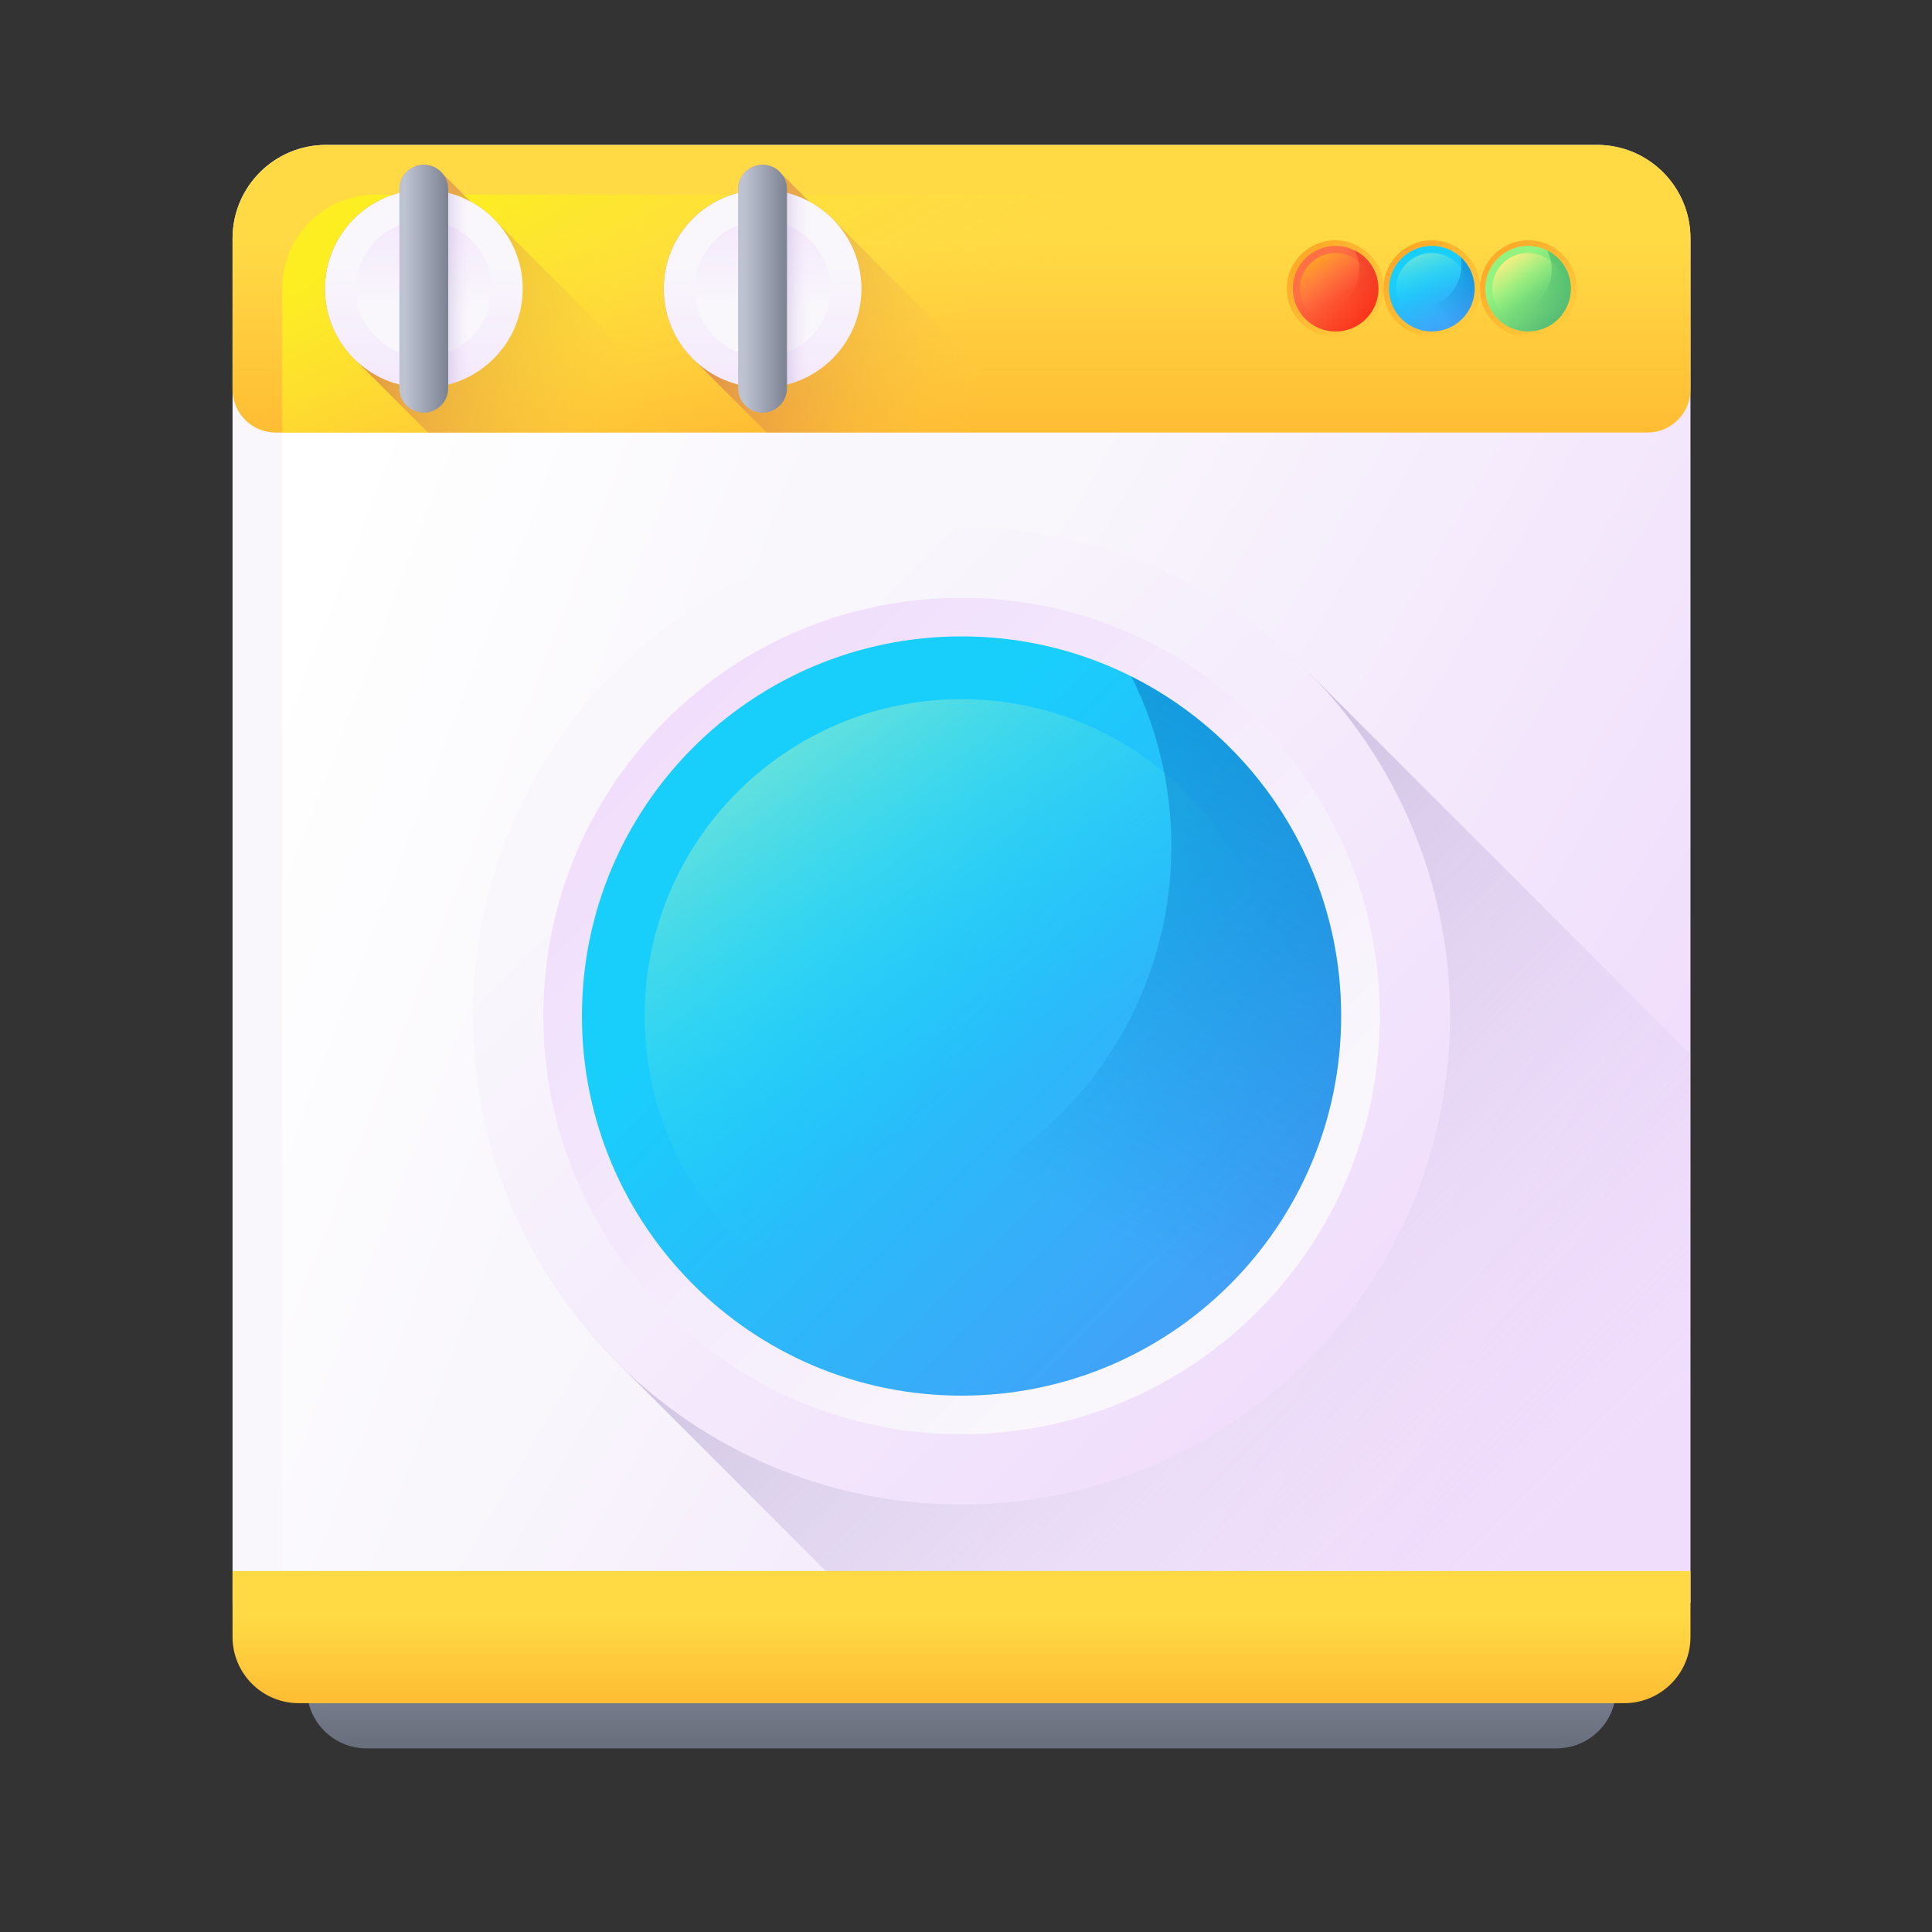 <svg width="60" height="60" viewBox="0 0 60 60" fill="none" xmlns="http://www.w3.org/2000/svg">
<rect x="0" y="0" width="60" height="60" fill="#333333" stroke="none"/>
<path d="M48.341 54.297H11.38C10.36 54.297 9.532 53.469 9.532 52.449V50.61H50.189V52.449C50.189 53.469 49.361 54.297 48.341 54.297Z" fill="url(#paint0_linear_4077_32070)"/>
<path d="M52.499 49.778H7.222V7.404C7.222 5.8 8.522 4.5 10.125 4.5H49.596C51.199 4.5 52.499 5.8 52.499 7.404V49.778H52.499Z" fill="url(#paint1_linear_4077_32070)"/>
<path d="M11.67 6.043C10.067 6.043 8.767 7.343 8.767 8.947V49.776H52.5V7.402C52.5 7.001 52.418 6.619 52.271 6.272C51.924 6.125 51.542 6.043 51.141 6.043H11.67Z" fill="url(#paint2_linear_4077_32070)"/>
<path d="M52.499 49.777V32.74L40.75 20.99C37.992 18.148 34.37 17.423 30.097 17.423C21.732 17.423 15.415 23.59 15.415 31.956C15.415 36.228 16.456 39.684 19.298 42.441L26.634 49.777H52.499Z" fill="url(#paint3_linear_4077_32070)"/>
<path d="M29.861 46.723C38.24 46.723 45.032 39.931 45.032 31.552C45.032 23.173 38.24 16.381 29.861 16.381C21.482 16.381 14.69 23.173 14.69 31.552C14.69 39.931 21.482 46.723 29.861 46.723Z" fill="url(#paint4_linear_4077_32070)"/>
<path d="M29.862 44.541C37.035 44.541 42.85 38.726 42.85 31.553C42.85 24.38 37.035 18.565 29.862 18.565C22.689 18.565 16.874 24.38 16.874 31.553C16.874 38.726 22.689 44.541 29.862 44.541Z" fill="url(#paint5_linear_4077_32070)"/>
<path d="M29.861 43.343C36.372 43.343 41.65 38.065 41.65 31.553C41.65 25.042 36.372 19.764 29.861 19.764C23.35 19.764 18.072 25.042 18.072 31.553C18.072 38.065 23.35 43.343 29.861 43.343Z" fill="url(#paint6_linear_4077_32070)"/>
<path d="M29.861 41.392C35.295 41.392 39.701 36.987 39.701 31.553C39.701 26.119 35.295 21.713 29.861 21.713C24.427 21.713 20.022 26.119 20.022 31.553C20.022 36.987 24.427 41.392 29.861 41.392Z" fill="url(#paint7_linear_4077_32070)"/>
<path d="M35.135 21.007C35.93 22.594 36.378 24.385 36.378 26.281C36.378 32.792 31.1 38.07 24.589 38.07C22.693 38.07 20.902 37.622 19.315 36.827C21.251 40.69 25.246 43.343 29.861 43.343C36.372 43.343 41.65 38.064 41.65 31.553C41.65 26.938 38.998 22.943 35.135 21.007Z" fill="url(#paint8_linear_4077_32070)"/>
<path d="M49.596 4.5H10.125C8.522 4.5 7.222 5.8 7.222 7.404V12.094C7.222 12.833 7.821 13.433 8.561 13.433H51.16C51.9 13.433 52.499 12.833 52.499 12.094V7.404C52.499 5.8 51.199 4.5 49.596 4.5Z" fill="url(#paint9_linear_4077_32070)"/>
<path d="M52.466 6.961C52.452 6.865 52.432 6.771 52.408 6.678C52.408 6.677 52.407 6.676 52.407 6.675C52.396 6.629 52.383 6.584 52.369 6.54C52.368 6.537 52.367 6.534 52.366 6.532C52.339 6.444 52.307 6.357 52.271 6.273C51.924 6.126 51.542 6.045 51.141 6.045H11.67C10.067 6.045 8.767 7.345 8.767 8.949V13.434H52.5V7.404C52.5 7.253 52.488 7.106 52.466 6.961Z" fill="url(#paint10_linear_4077_32070)"/>
<path d="M15.418 6.884C15.186 6.633 14.912 6.421 14.608 6.258C14.568 6.206 13.764 5.414 13.764 5.414C13.625 5.234 13.408 5.117 13.162 5.117C12.743 5.117 12.404 5.456 12.404 5.875V5.991C11.075 6.329 10.092 7.532 10.092 8.966C10.092 9.841 10.46 10.63 11.047 11.189L13.291 13.433H21.966L15.418 6.884Z" fill="url(#paint11_linear_4077_32070)"/>
<path d="M13.162 12.037C14.858 12.037 16.232 10.662 16.232 8.967C16.232 7.271 14.858 5.896 13.162 5.896C11.467 5.896 10.092 7.271 10.092 8.967C10.092 10.662 11.467 12.037 13.162 12.037Z" fill="url(#paint12_linear_4077_32070)"/>
<path d="M13.162 11.078C14.327 11.078 15.273 10.133 15.273 8.967C15.273 7.802 14.327 6.856 13.162 6.856C11.996 6.856 11.051 7.802 11.051 8.967C11.051 10.133 11.996 11.078 13.162 11.078Z" fill="url(#paint13_linear_4077_32070)"/>
<path d="M16.231 8.967C16.231 7.271 14.857 5.896 13.161 5.896V12.037C14.857 12.037 16.231 10.662 16.231 8.967Z" fill="url(#paint14_linear_4077_32070)"/>
<path d="M13.161 12.816C12.742 12.816 12.403 12.476 12.403 12.057V5.875C12.403 5.456 12.742 5.117 13.161 5.117C13.58 5.117 13.92 5.456 13.92 5.875V12.057C13.92 12.476 13.58 12.816 13.161 12.816Z" fill="url(#paint15_linear_4077_32070)"/>
<path d="M25.939 6.884C25.706 6.633 25.433 6.421 25.128 6.258C25.088 6.206 24.284 5.414 24.284 5.414C24.146 5.234 23.928 5.117 23.683 5.117C23.264 5.117 22.924 5.456 22.924 5.875V5.991C21.596 6.329 20.613 7.532 20.613 8.966C20.613 9.841 20.98 10.63 21.568 11.189L23.812 13.433H32.487L25.939 6.884Z" fill="url(#paint16_linear_4077_32070)"/>
<path d="M23.683 12.037C25.378 12.037 26.753 10.662 26.753 8.967C26.753 7.271 25.378 5.896 23.683 5.896C21.987 5.896 20.613 7.271 20.613 8.967C20.613 10.662 21.987 12.037 23.683 12.037Z" fill="url(#paint17_linear_4077_32070)"/>
<path d="M23.682 11.078C24.848 11.078 25.793 10.133 25.793 8.967C25.793 7.802 24.848 6.856 23.682 6.856C22.517 6.856 21.572 7.802 21.572 8.967C21.572 10.133 22.517 11.078 23.682 11.078Z" fill="url(#paint18_linear_4077_32070)"/>
<path d="M26.752 8.967C26.752 7.271 25.378 5.896 23.682 5.896V12.037C25.378 12.037 26.752 10.662 26.752 8.967Z" fill="url(#paint19_linear_4077_32070)"/>
<path d="M23.682 12.816C23.263 12.816 22.923 12.476 22.923 12.057V5.875C22.923 5.456 23.263 5.117 23.682 5.117C24.101 5.117 24.441 5.456 24.441 5.875V12.057C24.44 12.476 24.101 12.816 23.682 12.816Z" fill="url(#paint20_linear_4077_32070)"/>
<path d="M42.97 8.966C42.97 9.796 42.297 10.469 41.467 10.469C40.637 10.469 39.964 9.796 39.964 8.966C39.964 8.136 40.637 7.463 41.467 7.463C42.297 7.463 42.97 8.136 42.97 8.966Z" fill="url(#paint21_linear_4077_32070)"/>
<path d="M45.97 8.966C45.97 9.796 45.297 10.469 44.467 10.469C43.637 10.469 42.964 9.796 42.964 8.966C42.964 8.136 43.637 7.463 44.467 7.463C45.297 7.463 45.97 8.136 45.97 8.966Z" fill="url(#paint22_linear_4077_32070)"/>
<path d="M48.97 8.966C48.97 9.796 48.297 10.469 47.467 10.469C46.637 10.469 45.964 9.796 45.964 8.966C45.964 8.136 46.637 7.463 47.467 7.463C48.297 7.463 48.97 8.136 48.97 8.966Z" fill="url(#paint23_linear_4077_32070)"/>
<path d="M44.466 10.295C45.2 10.295 45.796 9.7 45.796 8.966C45.796 8.231 45.2 7.636 44.466 7.636C43.732 7.636 43.136 8.231 43.136 8.966C43.136 9.7 43.732 10.295 44.466 10.295Z" fill="url(#paint24_linear_4077_32070)"/>
<path d="M45.534 9.275C45.363 9.864 44.748 10.204 44.159 10.033C43.57 9.863 43.231 9.248 43.401 8.659C43.571 8.07 44.187 7.731 44.776 7.901C45.364 8.071 45.704 8.686 45.534 9.275Z" fill="url(#paint25_linear_4077_32070)"/>
<path d="M45.368 7.989C45.405 8.186 45.397 8.394 45.338 8.599C45.134 9.305 44.397 9.712 43.691 9.508C43.486 9.448 43.306 9.344 43.159 9.208C43.248 9.687 43.597 10.1 44.098 10.244C44.803 10.448 45.54 10.041 45.744 9.336C45.889 8.835 45.726 8.319 45.368 7.989Z" fill="url(#paint26_linear_4077_32070)"/>
<path d="M42.809 8.966C42.809 9.7 42.214 10.295 41.479 10.295C40.745 10.295 40.149 9.7 40.149 8.966C40.149 8.231 40.745 7.636 41.479 7.636C42.214 7.636 42.809 8.231 42.809 8.966Z" fill="url(#paint27_linear_4077_32070)"/>
<path d="M41.48 10.077C42.093 10.077 42.59 9.58 42.59 8.967C42.59 8.354 42.093 7.857 41.48 7.857C40.867 7.857 40.37 8.354 40.37 8.967C40.37 9.58 40.867 10.077 41.48 10.077Z" fill="url(#paint28_linear_4077_32070)"/>
<path d="M42.074 7.776C42.164 7.955 42.214 8.157 42.214 8.371C42.214 9.106 41.619 9.701 40.885 9.701C40.671 9.701 40.469 9.651 40.29 9.561C40.508 9.997 40.959 10.296 41.479 10.296C42.214 10.296 42.809 9.7 42.809 8.966C42.809 8.445 42.51 7.995 42.074 7.776Z" fill="url(#paint29_linear_4077_32070)"/>
<path d="M48.785 8.966C48.785 9.7 48.189 10.295 47.455 10.295C46.72 10.295 46.125 9.7 46.125 8.966C46.125 8.231 46.72 7.636 47.455 7.636C48.189 7.636 48.785 8.231 48.785 8.966Z" fill="url(#paint30_linear_4077_32070)"/>
<path d="M47.454 10.077C48.067 10.077 48.564 9.58 48.564 8.967C48.564 8.354 48.067 7.857 47.454 7.857C46.841 7.857 46.344 8.354 46.344 8.967C46.344 9.58 46.841 10.077 47.454 10.077Z" fill="url(#paint31_linear_4077_32070)"/>
<path d="M48.05 7.776C48.14 7.955 48.19 8.157 48.19 8.371C48.19 9.106 47.595 9.701 46.86 9.701C46.647 9.701 46.444 9.651 46.265 9.561C46.484 9.997 46.934 10.296 47.455 10.296C48.19 10.296 48.785 9.7 48.785 8.966C48.785 8.445 48.486 7.995 48.05 7.776Z" fill="url(#paint32_linear_4077_32070)"/>
<path d="M50.441 52.894H9.28C8.143 52.894 7.222 51.972 7.222 50.836V48.789H52.499V50.836C52.499 51.972 51.578 52.894 50.441 52.894Z" fill="url(#paint33_linear_4077_32070)"/>
<defs>
<linearGradient id="paint0_linear_4077_32070" x1="29.86" y1="51.852" x2="29.86" y2="56.361" gradientUnits="userSpaceOnUse">
<stop stop-color="#7E8595"/>
<stop offset="1" stop-color="#555A66"/>
</linearGradient>
<linearGradient id="paint1_linear_4077_32070" x1="26.023" y1="25.527" x2="49.277" y2="39.026" gradientUnits="userSpaceOnUse">
<stop stop-color="#F9F7FC"/>
<stop offset="1" stop-color="#F0DDFC"/>
</linearGradient>
<linearGradient id="paint2_linear_4077_32070" x1="21.61" y1="24.606" x2="9.081" y2="19.8" gradientUnits="userSpaceOnUse">
<stop stop-color="white" stop-opacity="0"/>
<stop offset="1" stop-color="white"/>
</linearGradient>
<linearGradient id="paint3_linear_4077_32070" x1="47.237" y1="48.929" x2="15.505" y2="17.197" gradientUnits="userSpaceOnUse">
<stop stop-color="#F0DDFC" stop-opacity="0"/>
<stop offset="0.289" stop-color="#C8B7E0" stop-opacity="0.289"/>
<stop offset="0.592" stop-color="#A595C8" stop-opacity="0.592"/>
<stop offset="0.84" stop-color="#8F81B8" stop-opacity="0.84"/>
<stop offset="1" stop-color="#8779B3"/>
</linearGradient>
<linearGradient id="paint4_linear_4077_32070" x1="21.097" y1="22.788" x2="41.075" y2="42.766" gradientUnits="userSpaceOnUse">
<stop stop-color="#F9F7FC"/>
<stop offset="1" stop-color="#F0DDFC"/>
</linearGradient>
<linearGradient id="paint5_linear_4077_32070" x1="37.364" y1="39.056" x2="20.262" y2="21.953" gradientUnits="userSpaceOnUse">
<stop stop-color="#F9F7FC"/>
<stop offset="1" stop-color="#F0DDFC"/>
</linearGradient>
<linearGradient id="paint6_linear_4077_32070" x1="25.45" y1="27.142" x2="40.719" y2="42.412" gradientUnits="userSpaceOnUse">
<stop stop-color="#18CFFC"/>
<stop offset="1" stop-color="#4A98F7"/>
</linearGradient>
<linearGradient id="paint7_linear_4077_32070" x1="31.276" y1="33.558" x2="24.002" y2="23.245" gradientUnits="userSpaceOnUse">
<stop stop-color="#18CFFC" stop-opacity="0"/>
<stop offset="1" stop-color="#65E1DC"/>
</linearGradient>
<linearGradient id="paint8_linear_4077_32070" x1="30.27" y1="36.072" x2="46.475" y2="5.933" gradientUnits="userSpaceOnUse">
<stop stop-color="#0469BC" stop-opacity="0"/>
<stop offset="1" stop-color="#0469BC"/>
</linearGradient>
<linearGradient id="paint9_linear_4077_32070" x1="29.86" y1="7.508" x2="29.86" y2="18.436" gradientUnits="userSpaceOnUse">
<stop stop-color="#FFDA45"/>
<stop offset="1" stop-color="#FFA425"/>
</linearGradient>
<linearGradient id="paint10_linear_4077_32070" x1="30.329" y1="9.52" x2="24.909" y2="-0.004" gradientUnits="userSpaceOnUse">
<stop stop-color="#FFDA45" stop-opacity="0"/>
<stop offset="1" stop-color="#FCEE21"/>
</linearGradient>
<linearGradient id="paint11_linear_4077_32070" x1="20.314" y1="11.447" x2="6.434" y2="7.158" gradientUnits="userSpaceOnUse">
<stop stop-color="#FFDA45" stop-opacity="0"/>
<stop offset="0.041" stop-color="#FBD146" stop-opacity="0.041"/>
<stop offset="0.379" stop-color="#DD904E" stop-opacity="0.379"/>
<stop offset="0.662" stop-color="#C76054" stop-opacity="0.662"/>
<stop offset="0.878" stop-color="#BA4258" stop-opacity="0.878"/>
<stop offset="1" stop-color="#B53759"/>
</linearGradient>
<linearGradient id="paint12_linear_4077_32070" x1="13.162" y1="7.964" x2="13.162" y2="15.476" gradientUnits="userSpaceOnUse">
<stop stop-color="#F9F7FC"/>
<stop offset="1" stop-color="#F0DDFC"/>
</linearGradient>
<linearGradient id="paint13_linear_4077_32070" x1="13.162" y1="9.657" x2="13.162" y2="4.492" gradientUnits="userSpaceOnUse">
<stop stop-color="#F9F7FC"/>
<stop offset="1" stop-color="#F0DDFC"/>
</linearGradient>
<linearGradient id="paint14_linear_4077_32070" x1="14.592" y1="8.967" x2="12.824" y2="8.967" gradientUnits="userSpaceOnUse">
<stop stop-color="#F0DDFC" stop-opacity="0"/>
<stop offset="0.289" stop-color="#C8B7E0" stop-opacity="0.289"/>
<stop offset="0.592" stop-color="#A595C8" stop-opacity="0.592"/>
<stop offset="0.84" stop-color="#8F81B8" stop-opacity="0.84"/>
<stop offset="1" stop-color="#8779B3"/>
</linearGradient>
<linearGradient id="paint15_linear_4077_32070" x1="12.592" y1="8.966" x2="13.845" y2="8.966" gradientUnits="userSpaceOnUse">
<stop stop-color="#BEC3D2"/>
<stop offset="0.97" stop-color="#808797"/>
<stop offset="1" stop-color="#7E8595"/>
</linearGradient>
<linearGradient id="paint16_linear_4077_32070" x1="30.834" y1="11.447" x2="16.954" y2="7.158" gradientUnits="userSpaceOnUse">
<stop stop-color="#FFDA45" stop-opacity="0"/>
<stop offset="0.041" stop-color="#FBD146" stop-opacity="0.041"/>
<stop offset="0.379" stop-color="#DD904E" stop-opacity="0.379"/>
<stop offset="0.662" stop-color="#C76054" stop-opacity="0.662"/>
<stop offset="0.878" stop-color="#BA4258" stop-opacity="0.878"/>
<stop offset="1" stop-color="#B53759"/>
</linearGradient>
<linearGradient id="paint17_linear_4077_32070" x1="23.683" y1="7.964" x2="23.683" y2="15.476" gradientUnits="userSpaceOnUse">
<stop stop-color="#F9F7FC"/>
<stop offset="1" stop-color="#F0DDFC"/>
</linearGradient>
<linearGradient id="paint18_linear_4077_32070" x1="23.682" y1="9.657" x2="23.682" y2="4.492" gradientUnits="userSpaceOnUse">
<stop stop-color="#F9F7FC"/>
<stop offset="1" stop-color="#F0DDFC"/>
</linearGradient>
<linearGradient id="paint19_linear_4077_32070" x1="25.112" y1="8.967" x2="23.344" y2="8.967" gradientUnits="userSpaceOnUse">
<stop stop-color="#F0DDFC" stop-opacity="0"/>
<stop offset="0.289" stop-color="#C8B7E0" stop-opacity="0.289"/>
<stop offset="0.592" stop-color="#A595C8" stop-opacity="0.592"/>
<stop offset="0.84" stop-color="#8F81B8" stop-opacity="0.84"/>
<stop offset="1" stop-color="#8779B3"/>
</linearGradient>
<linearGradient id="paint20_linear_4077_32070" x1="23.113" y1="8.966" x2="24.365" y2="8.966" gradientUnits="userSpaceOnUse">
<stop stop-color="#BEC3D2"/>
<stop offset="0.97" stop-color="#808797"/>
<stop offset="1" stop-color="#7E8595"/>
</linearGradient>
<linearGradient id="paint21_linear_4077_32070" x1="43.374" y1="10.873" x2="40.105" y2="7.604" gradientUnits="userSpaceOnUse">
<stop stop-color="#FFDA45"/>
<stop offset="1" stop-color="#FFA425"/>
</linearGradient>
<linearGradient id="paint22_linear_4077_32070" x1="46.374" y1="10.873" x2="43.105" y2="7.604" gradientUnits="userSpaceOnUse">
<stop stop-color="#FFDA45"/>
<stop offset="1" stop-color="#FFA425"/>
</linearGradient>
<linearGradient id="paint23_linear_4077_32070" x1="49.374" y1="10.873" x2="46.105" y2="7.604" gradientUnits="userSpaceOnUse">
<stop stop-color="#FFDA45"/>
<stop offset="1" stop-color="#FFA425"/>
</linearGradient>
<linearGradient id="paint24_linear_4077_32070" x1="44.159" y1="8.363" x2="45.335" y2="10.497" gradientUnits="userSpaceOnUse">
<stop stop-color="#18CFFC"/>
<stop offset="1" stop-color="#4A98F7"/>
</linearGradient>
<linearGradient id="paint25_linear_4077_32070" x1="44.59" y1="9.242" x2="44.125" y2="7.896" gradientUnits="userSpaceOnUse">
<stop stop-color="#18CFFC" stop-opacity="0"/>
<stop offset="1" stop-color="#65E1DC"/>
</linearGradient>
<linearGradient id="paint26_linear_4077_32070" x1="44.402" y1="9.483" x2="47.104" y2="6.724" gradientUnits="userSpaceOnUse">
<stop stop-color="#0469BC" stop-opacity="0"/>
<stop offset="1" stop-color="#0469BC"/>
</linearGradient>
<linearGradient id="paint27_linear_4077_32070" x1="40.981" y1="8.468" x2="42.704" y2="10.19" gradientUnits="userSpaceOnUse">
<stop stop-color="#FF7044"/>
<stop offset="1" stop-color="#F92814"/>
</linearGradient>
<linearGradient id="paint28_linear_4077_32070" x1="41.639" y1="9.193" x2="40.819" y2="8.03" gradientUnits="userSpaceOnUse">
<stop stop-color="#FF7044" stop-opacity="0"/>
<stop offset="1" stop-color="#FFA425"/>
</linearGradient>
<linearGradient id="paint29_linear_4077_32070" x1="41.525" y1="9.476" x2="43.353" y2="6.076" gradientUnits="userSpaceOnUse">
<stop stop-color="#F92814" stop-opacity="0"/>
<stop offset="1" stop-color="#C1272D"/>
</linearGradient>
<linearGradient id="paint30_linear_4077_32070" x1="46.957" y1="8.468" x2="48.68" y2="10.19" gradientUnits="userSpaceOnUse">
<stop stop-color="#92F37F"/>
<stop offset="1" stop-color="#4AB272"/>
</linearGradient>
<linearGradient id="paint31_linear_4077_32070" x1="47.614" y1="9.193" x2="46.793" y2="8.03" gradientUnits="userSpaceOnUse">
<stop stop-color="#92F37F" stop-opacity="0"/>
<stop offset="1" stop-color="#FFEE83"/>
</linearGradient>
<linearGradient id="paint32_linear_4077_32070" x1="47.501" y1="9.476" x2="49.329" y2="6.076" gradientUnits="userSpaceOnUse">
<stop stop-color="#4AB272" stop-opacity="0"/>
<stop offset="1" stop-color="#009245"/>
</linearGradient>
<linearGradient id="paint33_linear_4077_32070" x1="29.86" y1="50.171" x2="29.86" y2="55.193" gradientUnits="userSpaceOnUse">
<stop stop-color="#FFDA45"/>
<stop offset="1" stop-color="#FFA425"/>
</linearGradient>
</defs>
</svg>
